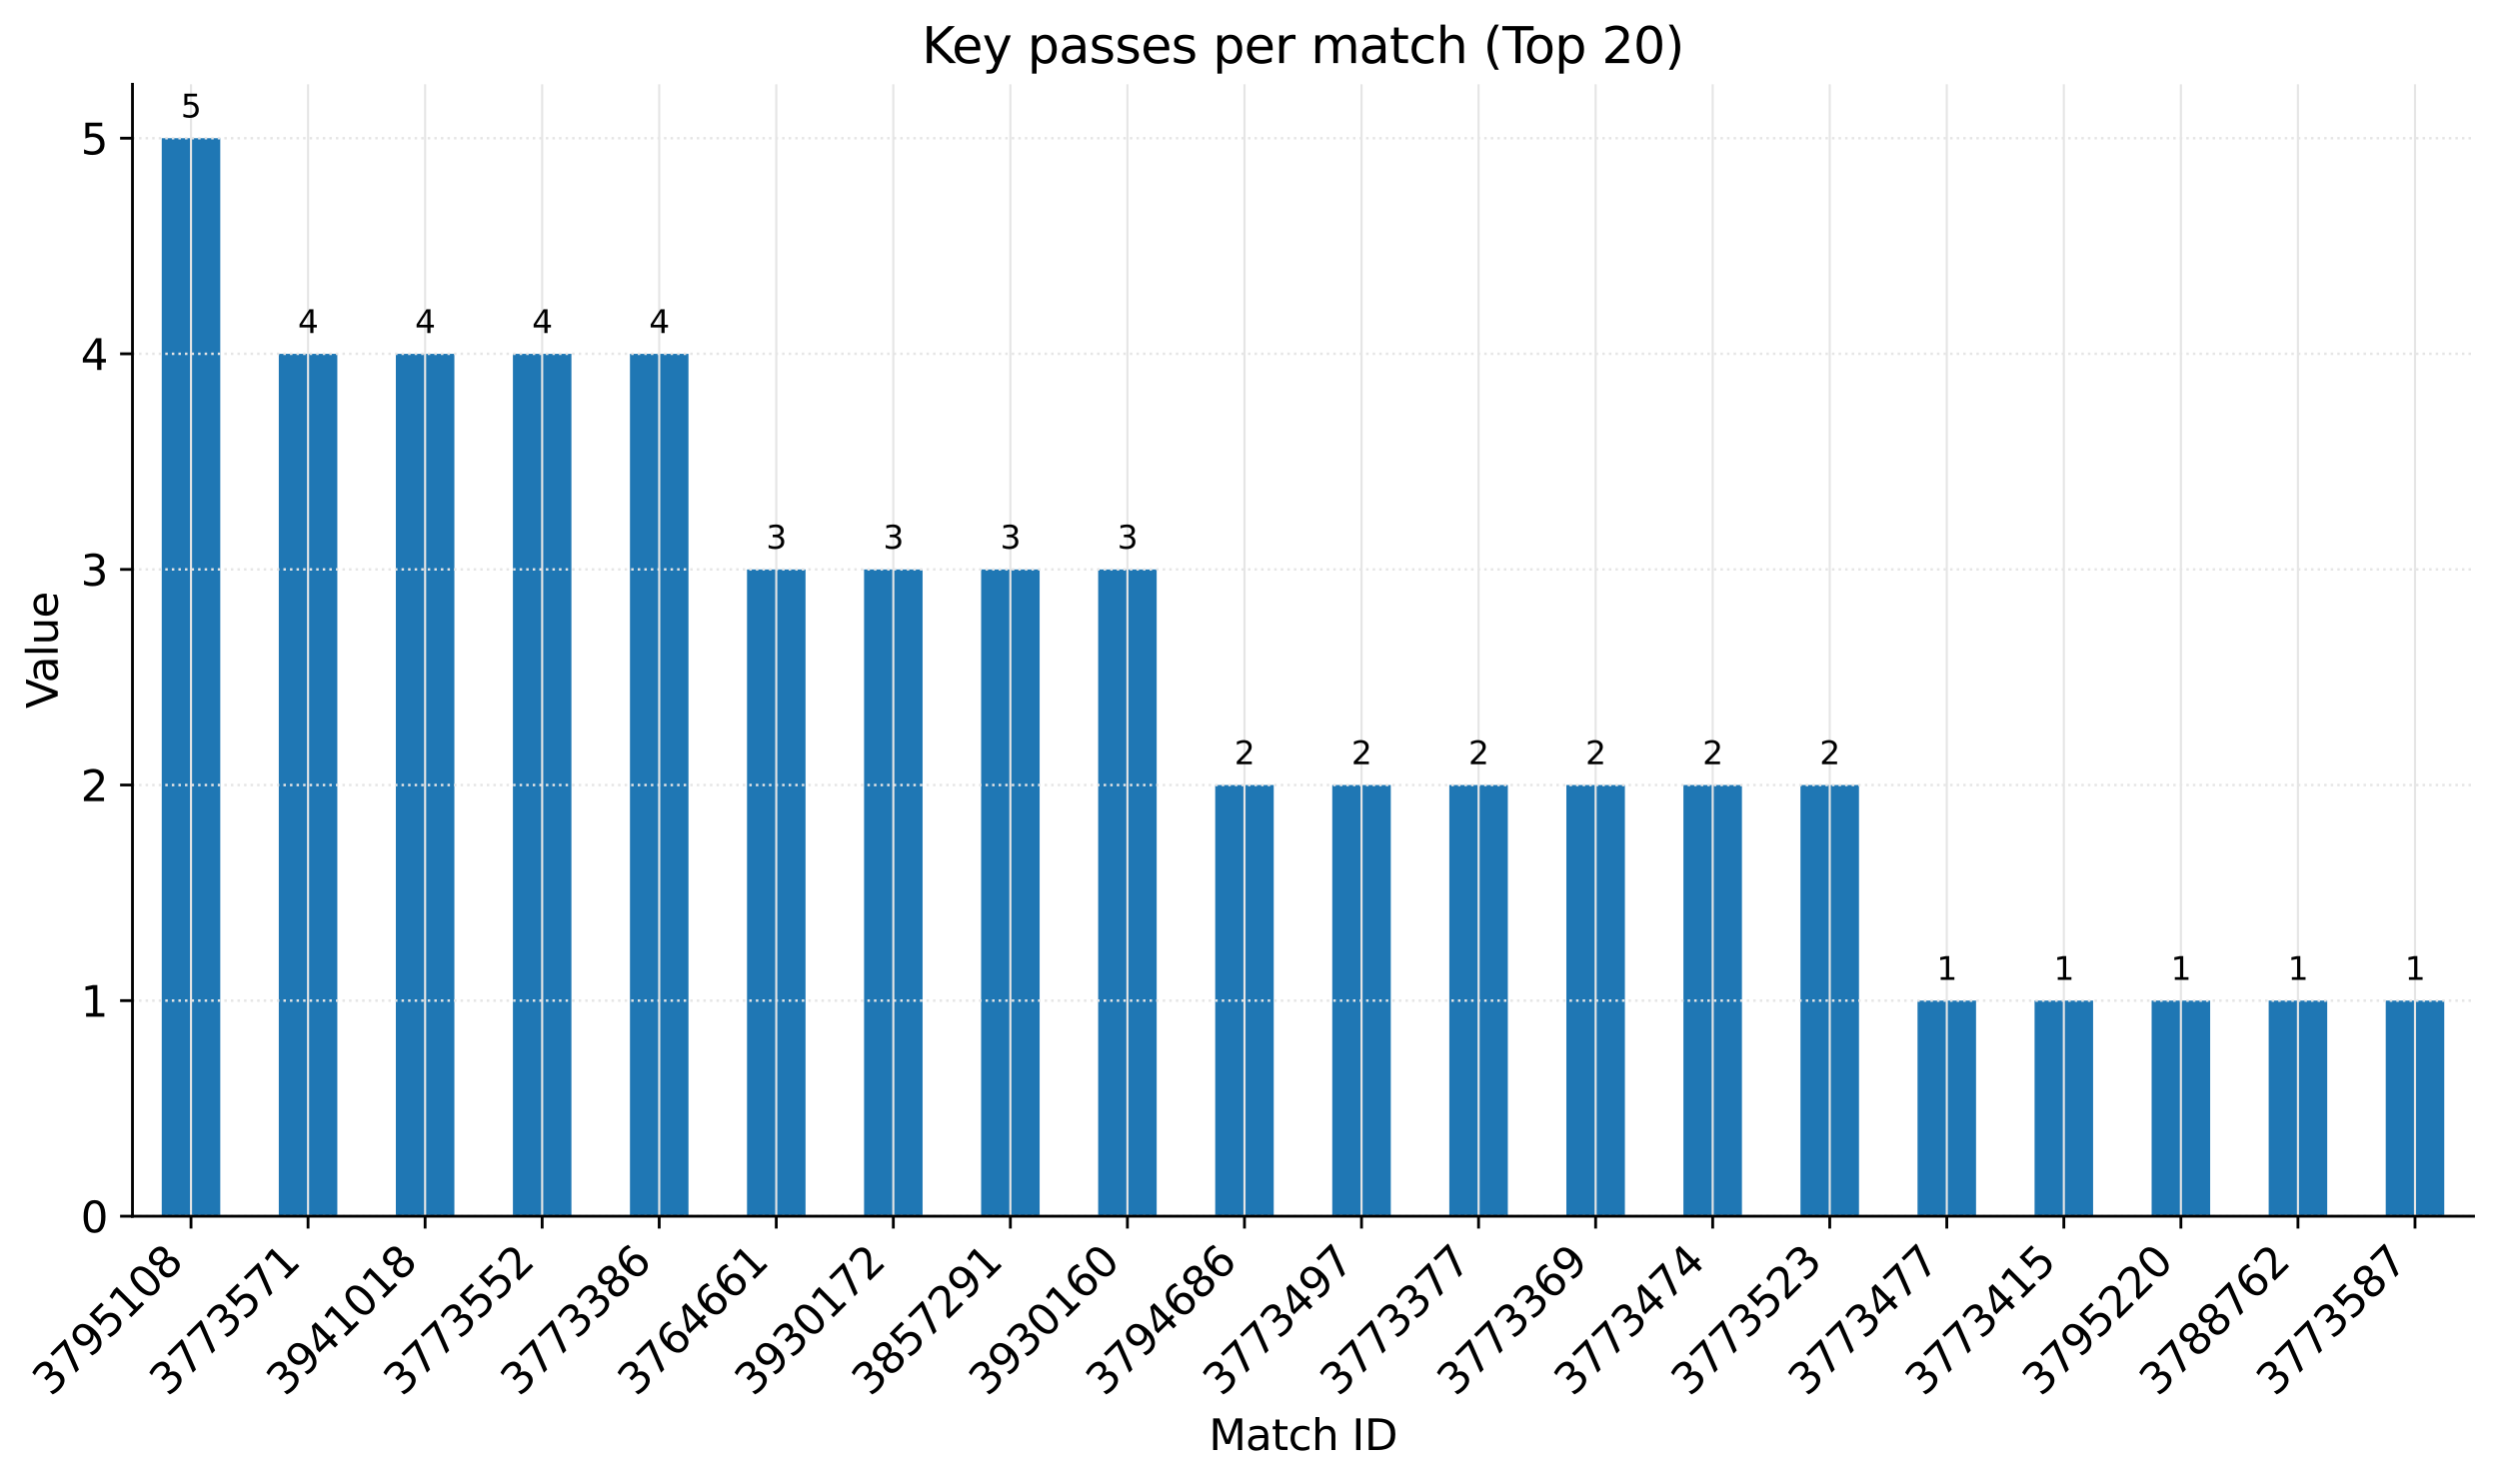 <?xml version="1.0" encoding="utf-8" standalone="no"?>
<!DOCTYPE svg PUBLIC "-//W3C//DTD SVG 1.1//EN"
  "http://www.w3.org/Graphics/SVG/1.1/DTD/svg11.dtd">
<svg xmlns:xlink="http://www.w3.org/1999/xlink" width="706.445pt" height="419.725pt" viewBox="0 0 706.445 419.725" xmlns="http://www.w3.org/2000/svg" version="1.1">
 <defs>
  <style type="text/css">*{stroke-linejoin: round; stroke-linecap: butt}</style>
 </defs>
 <g id="figure_1">
  <g id="patch_1">
   <path d="M 0 419.725 
L 706.445 419.725 
L 706.445 0 
L 0 0 
z
" style="fill: #ffffff"/>
  </g>
  <g id="axes_1">
   <g id="patch_2">
    <path d="M 37.449 343.908 
L 699.245 343.908 
L 699.245 23.838 
L 37.449 23.838 
z
" style="fill: #ffffff"/>
   </g>
   <g id="patch_3">
    <path d="M 45.721 343.908 
L 62.266 343.908 
L 62.266 39.079 
L 45.721 39.079 
z
" clip-path="url(#p2ab19024c1)" style="fill: #1f77b4"/>
   </g>
   <g id="patch_4">
    <path d="M 78.811 343.908 
L 95.356 343.908 
L 95.356 100.045 
L 78.811 100.045 
z
" clip-path="url(#p2ab19024c1)" style="fill: #1f77b4"/>
   </g>
   <g id="patch_5">
    <path d="M 111.901 343.908 
L 128.446 343.908 
L 128.446 100.045 
L 111.901 100.045 
z
" clip-path="url(#p2ab19024c1)" style="fill: #1f77b4"/>
   </g>
   <g id="patch_6">
    <path d="M 144.991 343.908 
L 161.535 343.908 
L 161.535 100.045 
L 144.991 100.045 
z
" clip-path="url(#p2ab19024c1)" style="fill: #1f77b4"/>
   </g>
   <g id="patch_7">
    <path d="M 178.08 343.908 
L 194.625 343.908 
L 194.625 100.045 
L 178.08 100.045 
z
" clip-path="url(#p2ab19024c1)" style="fill: #1f77b4"/>
   </g>
   <g id="patch_8">
    <path d="M 211.17 343.908 
L 227.715 343.908 
L 227.715 161.011 
L 211.17 161.011 
z
" clip-path="url(#p2ab19024c1)" style="fill: #1f77b4"/>
   </g>
   <g id="patch_9">
    <path d="M 244.26 343.908 
L 260.805 343.908 
L 260.805 161.011 
L 244.26 161.011 
z
" clip-path="url(#p2ab19024c1)" style="fill: #1f77b4"/>
   </g>
   <g id="patch_10">
    <path d="M 277.35 343.908 
L 293.895 343.908 
L 293.895 161.011 
L 277.35 161.011 
z
" clip-path="url(#p2ab19024c1)" style="fill: #1f77b4"/>
   </g>
   <g id="patch_11">
    <path d="M 310.44 343.908 
L 326.984 343.908 
L 326.984 161.011 
L 310.44 161.011 
z
" clip-path="url(#p2ab19024c1)" style="fill: #1f77b4"/>
   </g>
   <g id="patch_12">
    <path d="M 343.529 343.908 
L 360.074 343.908 
L 360.074 221.977 
L 343.529 221.977 
z
" clip-path="url(#p2ab19024c1)" style="fill: #1f77b4"/>
   </g>
   <g id="patch_13">
    <path d="M 376.619 343.908 
L 393.164 343.908 
L 393.164 221.977 
L 376.619 221.977 
z
" clip-path="url(#p2ab19024c1)" style="fill: #1f77b4"/>
   </g>
   <g id="patch_14">
    <path d="M 409.709 343.908 
L 426.254 343.908 
L 426.254 221.977 
L 409.709 221.977 
z
" clip-path="url(#p2ab19024c1)" style="fill: #1f77b4"/>
   </g>
   <g id="patch_15">
    <path d="M 442.799 343.908 
L 459.344 343.908 
L 459.344 221.977 
L 442.799 221.977 
z
" clip-path="url(#p2ab19024c1)" style="fill: #1f77b4"/>
   </g>
   <g id="patch_16">
    <path d="M 475.888 343.908 
L 492.433 343.908 
L 492.433 221.977 
L 475.888 221.977 
z
" clip-path="url(#p2ab19024c1)" style="fill: #1f77b4"/>
   </g>
   <g id="patch_17">
    <path d="M 508.978 343.908 
L 525.523 343.908 
L 525.523 221.977 
L 508.978 221.977 
z
" clip-path="url(#p2ab19024c1)" style="fill: #1f77b4"/>
   </g>
   <g id="patch_18">
    <path d="M 542.068 343.908 
L 558.613 343.908 
L 558.613 282.942 
L 542.068 282.942 
z
" clip-path="url(#p2ab19024c1)" style="fill: #1f77b4"/>
   </g>
   <g id="patch_19">
    <path d="M 575.158 343.908 
L 591.703 343.908 
L 591.703 282.942 
L 575.158 282.942 
z
" clip-path="url(#p2ab19024c1)" style="fill: #1f77b4"/>
   </g>
   <g id="patch_20">
    <path d="M 608.248 343.908 
L 624.793 343.908 
L 624.793 282.942 
L 608.248 282.942 
z
" clip-path="url(#p2ab19024c1)" style="fill: #1f77b4"/>
   </g>
   <g id="patch_21">
    <path d="M 641.337 343.908 
L 657.882 343.908 
L 657.882 282.942 
L 641.337 282.942 
z
" clip-path="url(#p2ab19024c1)" style="fill: #1f77b4"/>
   </g>
   <g id="patch_22">
    <path d="M 674.427 343.908 
L 690.972 343.908 
L 690.972 282.942 
L 674.427 282.942 
z
" clip-path="url(#p2ab19024c1)" style="fill: #1f77b4"/>
   </g>
   <g id="matplotlib.axis_1">
    <g id="xtick_1">
     <g id="line2d_1">
      <path d="M 53.994 343.908 
L 53.994 23.838 
" clip-path="url(#p2ab19024c1)" style="fill: none; stroke: #e5e5e5; stroke-width: 0.6; stroke-linecap: square"/>
     </g>
     <g id="line2d_2">
      <defs>
       <path id="m4efffd60f2" d="M 0 0 
L 0 3.5 
" style="stroke: #000000; stroke-width: 0.8"/>
      </defs>
      <g>
       <use xlink:href="#m4efffd60f2" x="53.994" y="343.908" style="stroke: #000000; stroke-width: 0.8"/>
      </g>
     </g>
     <g id="text_1">
      <!-- 3795108 -->
      <g transform="translate(14.438 395.147) rotate(-45) scale(0.12 -0.12)">
       <defs>
        <path id="DejaVuSans-33" d="M 2597 2516 
Q 3050 2419 3304 2112 
Q 3559 1806 3559 1356 
Q 3559 666 3084 287 
Q 2609 -91 1734 -91 
Q 1441 -91 1130 -33 
Q 819 25 488 141 
L 488 750 
Q 750 597 1062 519 
Q 1375 441 1716 441 
Q 2309 441 2620 675 
Q 2931 909 2931 1356 
Q 2931 1769 2642 2001 
Q 2353 2234 1838 2234 
L 1294 2234 
L 1294 2753 
L 1863 2753 
Q 2328 2753 2575 2939 
Q 2822 3125 2822 3475 
Q 2822 3834 2567 4026 
Q 2313 4219 1838 4219 
Q 1578 4219 1281 4162 
Q 984 4106 628 3988 
L 628 4550 
Q 988 4650 1302 4700 
Q 1616 4750 1894 4750 
Q 2613 4750 3031 4423 
Q 3450 4097 3450 3541 
Q 3450 3153 3228 2886 
Q 3006 2619 2597 2516 
z
" transform="scale(0.016)"/>
        <path id="DejaVuSans-37" d="M 525 4666 
L 3525 4666 
L 3525 4397 
L 1831 0 
L 1172 0 
L 2766 4134 
L 525 4134 
L 525 4666 
z
" transform="scale(0.016)"/>
        <path id="DejaVuSans-39" d="M 703 97 
L 703 672 
Q 941 559 1184 500 
Q 1428 441 1663 441 
Q 2288 441 2617 861 
Q 2947 1281 2994 2138 
Q 2813 1869 2534 1725 
Q 2256 1581 1919 1581 
Q 1219 1581 811 2004 
Q 403 2428 403 3163 
Q 403 3881 828 4315 
Q 1253 4750 1959 4750 
Q 2769 4750 3195 4129 
Q 3622 3509 3622 2328 
Q 3622 1225 3098 567 
Q 2575 -91 1691 -91 
Q 1453 -91 1209 -44 
Q 966 3 703 97 
z
M 1959 2075 
Q 2384 2075 2632 2365 
Q 2881 2656 2881 3163 
Q 2881 3666 2632 3958 
Q 2384 4250 1959 4250 
Q 1534 4250 1286 3958 
Q 1038 3666 1038 3163 
Q 1038 2656 1286 2365 
Q 1534 2075 1959 2075 
z
" transform="scale(0.016)"/>
        <path id="DejaVuSans-35" d="M 691 4666 
L 3169 4666 
L 3169 4134 
L 1269 4134 
L 1269 2991 
Q 1406 3038 1543 3061 
Q 1681 3084 1819 3084 
Q 2600 3084 3056 2656 
Q 3513 2228 3513 1497 
Q 3513 744 3044 326 
Q 2575 -91 1722 -91 
Q 1428 -91 1123 -41 
Q 819 9 494 109 
L 494 744 
Q 775 591 1075 516 
Q 1375 441 1709 441 
Q 2250 441 2565 725 
Q 2881 1009 2881 1497 
Q 2881 1984 2565 2268 
Q 2250 2553 1709 2553 
Q 1456 2553 1204 2497 
Q 953 2441 691 2322 
L 691 4666 
z
" transform="scale(0.016)"/>
        <path id="DejaVuSans-31" d="M 794 531 
L 1825 531 
L 1825 4091 
L 703 3866 
L 703 4441 
L 1819 4666 
L 2450 4666 
L 2450 531 
L 3481 531 
L 3481 0 
L 794 0 
L 794 531 
z
" transform="scale(0.016)"/>
        <path id="DejaVuSans-30" d="M 2034 4250 
Q 1547 4250 1301 3770 
Q 1056 3291 1056 2328 
Q 1056 1369 1301 889 
Q 1547 409 2034 409 
Q 2525 409 2770 889 
Q 3016 1369 3016 2328 
Q 3016 3291 2770 3770 
Q 2525 4250 2034 4250 
z
M 2034 4750 
Q 2819 4750 3233 4129 
Q 3647 3509 3647 2328 
Q 3647 1150 3233 529 
Q 2819 -91 2034 -91 
Q 1250 -91 836 529 
Q 422 1150 422 2328 
Q 422 3509 836 4129 
Q 1250 4750 2034 4750 
z
" transform="scale(0.016)"/>
        <path id="DejaVuSans-38" d="M 2034 2216 
Q 1584 2216 1326 1975 
Q 1069 1734 1069 1313 
Q 1069 891 1326 650 
Q 1584 409 2034 409 
Q 2484 409 2743 651 
Q 3003 894 3003 1313 
Q 3003 1734 2745 1975 
Q 2488 2216 2034 2216 
z
M 1403 2484 
Q 997 2584 770 2862 
Q 544 3141 544 3541 
Q 544 4100 942 4425 
Q 1341 4750 2034 4750 
Q 2731 4750 3128 4425 
Q 3525 4100 3525 3541 
Q 3525 3141 3298 2862 
Q 3072 2584 2669 2484 
Q 3125 2378 3379 2068 
Q 3634 1759 3634 1313 
Q 3634 634 3220 271 
Q 2806 -91 2034 -91 
Q 1263 -91 848 271 
Q 434 634 434 1313 
Q 434 1759 690 2068 
Q 947 2378 1403 2484 
z
M 1172 3481 
Q 1172 3119 1398 2916 
Q 1625 2713 2034 2713 
Q 2441 2713 2670 2916 
Q 2900 3119 2900 3481 
Q 2900 3844 2670 4047 
Q 2441 4250 2034 4250 
Q 1625 4250 1398 4047 
Q 1172 3844 1172 3481 
z
" transform="scale(0.016)"/>
       </defs>
       <use xlink:href="#DejaVuSans-33"/>
       <use xlink:href="#DejaVuSans-37" transform="translate(63.623 0)"/>
       <use xlink:href="#DejaVuSans-39" transform="translate(127.246 0)"/>
       <use xlink:href="#DejaVuSans-35" transform="translate(190.869 0)"/>
       <use xlink:href="#DejaVuSans-31" transform="translate(254.492 0)"/>
       <use xlink:href="#DejaVuSans-30" transform="translate(318.115 0)"/>
       <use xlink:href="#DejaVuSans-38" transform="translate(381.738 0)"/>
      </g>
     </g>
    </g>
    <g id="xtick_2">
     <g id="line2d_3">
      <path d="M 87.083 343.908 
L 87.083 23.838 
" clip-path="url(#p2ab19024c1)" style="fill: none; stroke: #e5e5e5; stroke-width: 0.6; stroke-linecap: square"/>
     </g>
     <g id="line2d_4">
      <g>
       <use xlink:href="#m4efffd60f2" x="87.083" y="343.908" style="stroke: #000000; stroke-width: 0.8"/>
      </g>
     </g>
     <g id="text_2">
      <!-- 3773571 -->
      <g transform="translate(47.527 395.147) rotate(-45) scale(0.12 -0.12)">
       <use xlink:href="#DejaVuSans-33"/>
       <use xlink:href="#DejaVuSans-37" transform="translate(63.623 0)"/>
       <use xlink:href="#DejaVuSans-37" transform="translate(127.246 0)"/>
       <use xlink:href="#DejaVuSans-33" transform="translate(190.869 0)"/>
       <use xlink:href="#DejaVuSans-35" transform="translate(254.492 0)"/>
       <use xlink:href="#DejaVuSans-37" transform="translate(318.115 0)"/>
       <use xlink:href="#DejaVuSans-31" transform="translate(381.738 0)"/>
      </g>
     </g>
    </g>
    <g id="xtick_3">
     <g id="line2d_5">
      <path d="M 120.173 343.908 
L 120.173 23.838 
" clip-path="url(#p2ab19024c1)" style="fill: none; stroke: #e5e5e5; stroke-width: 0.6; stroke-linecap: square"/>
     </g>
     <g id="line2d_6">
      <g>
       <use xlink:href="#m4efffd60f2" x="120.173" y="343.908" style="stroke: #000000; stroke-width: 0.8"/>
      </g>
     </g>
     <g id="text_3">
      <!-- 3941018 -->
      <g transform="translate(80.617 395.147) rotate(-45) scale(0.12 -0.12)">
       <defs>
        <path id="DejaVuSans-34" d="M 2419 4116 
L 825 1625 
L 2419 1625 
L 2419 4116 
z
M 2253 4666 
L 3047 4666 
L 3047 1625 
L 3713 1625 
L 3713 1100 
L 3047 1100 
L 3047 0 
L 2419 0 
L 2419 1100 
L 313 1100 
L 313 1709 
L 2253 4666 
z
" transform="scale(0.016)"/>
       </defs>
       <use xlink:href="#DejaVuSans-33"/>
       <use xlink:href="#DejaVuSans-39" transform="translate(63.623 0)"/>
       <use xlink:href="#DejaVuSans-34" transform="translate(127.246 0)"/>
       <use xlink:href="#DejaVuSans-31" transform="translate(190.869 0)"/>
       <use xlink:href="#DejaVuSans-30" transform="translate(254.492 0)"/>
       <use xlink:href="#DejaVuSans-31" transform="translate(318.115 0)"/>
       <use xlink:href="#DejaVuSans-38" transform="translate(381.738 0)"/>
      </g>
     </g>
    </g>
    <g id="xtick_4">
     <g id="line2d_7">
      <path d="M 153.263 343.908 
L 153.263 23.838 
" clip-path="url(#p2ab19024c1)" style="fill: none; stroke: #e5e5e5; stroke-width: 0.6; stroke-linecap: square"/>
     </g>
     <g id="line2d_8">
      <g>
       <use xlink:href="#m4efffd60f2" x="153.263" y="343.908" style="stroke: #000000; stroke-width: 0.8"/>
      </g>
     </g>
     <g id="text_4">
      <!-- 3773552 -->
      <g transform="translate(113.707 395.147) rotate(-45) scale(0.12 -0.12)">
       <defs>
        <path id="DejaVuSans-32" d="M 1228 531 
L 3431 531 
L 3431 0 
L 469 0 
L 469 531 
Q 828 903 1448 1529 
Q 2069 2156 2228 2338 
Q 2531 2678 2651 2914 
Q 2772 3150 2772 3378 
Q 2772 3750 2511 3984 
Q 2250 4219 1831 4219 
Q 1534 4219 1204 4116 
Q 875 4013 500 3803 
L 500 4441 
Q 881 4594 1212 4672 
Q 1544 4750 1819 4750 
Q 2544 4750 2975 4387 
Q 3406 4025 3406 3419 
Q 3406 3131 3298 2873 
Q 3191 2616 2906 2266 
Q 2828 2175 2409 1742 
Q 1991 1309 1228 531 
z
" transform="scale(0.016)"/>
       </defs>
       <use xlink:href="#DejaVuSans-33"/>
       <use xlink:href="#DejaVuSans-37" transform="translate(63.623 0)"/>
       <use xlink:href="#DejaVuSans-37" transform="translate(127.246 0)"/>
       <use xlink:href="#DejaVuSans-33" transform="translate(190.869 0)"/>
       <use xlink:href="#DejaVuSans-35" transform="translate(254.492 0)"/>
       <use xlink:href="#DejaVuSans-35" transform="translate(318.115 0)"/>
       <use xlink:href="#DejaVuSans-32" transform="translate(381.738 0)"/>
      </g>
     </g>
    </g>
    <g id="xtick_5">
     <g id="line2d_9">
      <path d="M 186.353 343.908 
L 186.353 23.838 
" clip-path="url(#p2ab19024c1)" style="fill: none; stroke: #e5e5e5; stroke-width: 0.6; stroke-linecap: square"/>
     </g>
     <g id="line2d_10">
      <g>
       <use xlink:href="#m4efffd60f2" x="186.353" y="343.908" style="stroke: #000000; stroke-width: 0.8"/>
      </g>
     </g>
     <g id="text_5">
      <!-- 3773386 -->
      <g transform="translate(146.797 395.147) rotate(-45) scale(0.12 -0.12)">
       <defs>
        <path id="DejaVuSans-36" d="M 2113 2584 
Q 1688 2584 1439 2293 
Q 1191 2003 1191 1497 
Q 1191 994 1439 701 
Q 1688 409 2113 409 
Q 2538 409 2786 701 
Q 3034 994 3034 1497 
Q 3034 2003 2786 2293 
Q 2538 2584 2113 2584 
z
M 3366 4563 
L 3366 3988 
Q 3128 4100 2886 4159 
Q 2644 4219 2406 4219 
Q 1781 4219 1451 3797 
Q 1122 3375 1075 2522 
Q 1259 2794 1537 2939 
Q 1816 3084 2150 3084 
Q 2853 3084 3261 2657 
Q 3669 2231 3669 1497 
Q 3669 778 3244 343 
Q 2819 -91 2113 -91 
Q 1303 -91 875 529 
Q 447 1150 447 2328 
Q 447 3434 972 4092 
Q 1497 4750 2381 4750 
Q 2619 4750 2861 4703 
Q 3103 4656 3366 4563 
z
" transform="scale(0.016)"/>
       </defs>
       <use xlink:href="#DejaVuSans-33"/>
       <use xlink:href="#DejaVuSans-37" transform="translate(63.623 0)"/>
       <use xlink:href="#DejaVuSans-37" transform="translate(127.246 0)"/>
       <use xlink:href="#DejaVuSans-33" transform="translate(190.869 0)"/>
       <use xlink:href="#DejaVuSans-33" transform="translate(254.492 0)"/>
       <use xlink:href="#DejaVuSans-38" transform="translate(318.115 0)"/>
       <use xlink:href="#DejaVuSans-36" transform="translate(381.738 0)"/>
      </g>
     </g>
    </g>
    <g id="xtick_6">
     <g id="line2d_11">
      <path d="M 219.443 343.908 
L 219.443 23.838 
" clip-path="url(#p2ab19024c1)" style="fill: none; stroke: #e5e5e5; stroke-width: 0.6; stroke-linecap: square"/>
     </g>
     <g id="line2d_12">
      <g>
       <use xlink:href="#m4efffd60f2" x="219.443" y="343.908" style="stroke: #000000; stroke-width: 0.8"/>
      </g>
     </g>
     <g id="text_6">
      <!-- 3764661 -->
      <g transform="translate(179.887 395.147) rotate(-45) scale(0.12 -0.12)">
       <use xlink:href="#DejaVuSans-33"/>
       <use xlink:href="#DejaVuSans-37" transform="translate(63.623 0)"/>
       <use xlink:href="#DejaVuSans-36" transform="translate(127.246 0)"/>
       <use xlink:href="#DejaVuSans-34" transform="translate(190.869 0)"/>
       <use xlink:href="#DejaVuSans-36" transform="translate(254.492 0)"/>
       <use xlink:href="#DejaVuSans-36" transform="translate(318.115 0)"/>
       <use xlink:href="#DejaVuSans-31" transform="translate(381.738 0)"/>
      </g>
     </g>
    </g>
    <g id="xtick_7">
     <g id="line2d_13">
      <path d="M 252.532 343.908 
L 252.532 23.838 
" clip-path="url(#p2ab19024c1)" style="fill: none; stroke: #e5e5e5; stroke-width: 0.6; stroke-linecap: square"/>
     </g>
     <g id="line2d_14">
      <g>
       <use xlink:href="#m4efffd60f2" x="252.532" y="343.908" style="stroke: #000000; stroke-width: 0.8"/>
      </g>
     </g>
     <g id="text_7">
      <!-- 3930172 -->
      <g transform="translate(212.976 395.147) rotate(-45) scale(0.12 -0.12)">
       <use xlink:href="#DejaVuSans-33"/>
       <use xlink:href="#DejaVuSans-39" transform="translate(63.623 0)"/>
       <use xlink:href="#DejaVuSans-33" transform="translate(127.246 0)"/>
       <use xlink:href="#DejaVuSans-30" transform="translate(190.869 0)"/>
       <use xlink:href="#DejaVuSans-31" transform="translate(254.492 0)"/>
       <use xlink:href="#DejaVuSans-37" transform="translate(318.115 0)"/>
       <use xlink:href="#DejaVuSans-32" transform="translate(381.738 0)"/>
      </g>
     </g>
    </g>
    <g id="xtick_8">
     <g id="line2d_15">
      <path d="M 285.622 343.908 
L 285.622 23.838 
" clip-path="url(#p2ab19024c1)" style="fill: none; stroke: #e5e5e5; stroke-width: 0.6; stroke-linecap: square"/>
     </g>
     <g id="line2d_16">
      <g>
       <use xlink:href="#m4efffd60f2" x="285.622" y="343.908" style="stroke: #000000; stroke-width: 0.8"/>
      </g>
     </g>
     <g id="text_8">
      <!-- 3857291 -->
      <g transform="translate(246.066 395.147) rotate(-45) scale(0.12 -0.12)">
       <use xlink:href="#DejaVuSans-33"/>
       <use xlink:href="#DejaVuSans-38" transform="translate(63.623 0)"/>
       <use xlink:href="#DejaVuSans-35" transform="translate(127.246 0)"/>
       <use xlink:href="#DejaVuSans-37" transform="translate(190.869 0)"/>
       <use xlink:href="#DejaVuSans-32" transform="translate(254.492 0)"/>
       <use xlink:href="#DejaVuSans-39" transform="translate(318.115 0)"/>
       <use xlink:href="#DejaVuSans-31" transform="translate(381.738 0)"/>
      </g>
     </g>
    </g>
    <g id="xtick_9">
     <g id="line2d_17">
      <path d="M 318.712 343.908 
L 318.712 23.838 
" clip-path="url(#p2ab19024c1)" style="fill: none; stroke: #e5e5e5; stroke-width: 0.6; stroke-linecap: square"/>
     </g>
     <g id="line2d_18">
      <g>
       <use xlink:href="#m4efffd60f2" x="318.712" y="343.908" style="stroke: #000000; stroke-width: 0.8"/>
      </g>
     </g>
     <g id="text_9">
      <!-- 3930160 -->
      <g transform="translate(279.156 395.147) rotate(-45) scale(0.12 -0.12)">
       <use xlink:href="#DejaVuSans-33"/>
       <use xlink:href="#DejaVuSans-39" transform="translate(63.623 0)"/>
       <use xlink:href="#DejaVuSans-33" transform="translate(127.246 0)"/>
       <use xlink:href="#DejaVuSans-30" transform="translate(190.869 0)"/>
       <use xlink:href="#DejaVuSans-31" transform="translate(254.492 0)"/>
       <use xlink:href="#DejaVuSans-36" transform="translate(318.115 0)"/>
       <use xlink:href="#DejaVuSans-30" transform="translate(381.738 0)"/>
      </g>
     </g>
    </g>
    <g id="xtick_10">
     <g id="line2d_19">
      <path d="M 351.802 343.908 
L 351.802 23.838 
" clip-path="url(#p2ab19024c1)" style="fill: none; stroke: #e5e5e5; stroke-width: 0.6; stroke-linecap: square"/>
     </g>
     <g id="line2d_20">
      <g>
       <use xlink:href="#m4efffd60f2" x="351.802" y="343.908" style="stroke: #000000; stroke-width: 0.8"/>
      </g>
     </g>
     <g id="text_10">
      <!-- 3794686 -->
      <g transform="translate(312.246 395.147) rotate(-45) scale(0.12 -0.12)">
       <use xlink:href="#DejaVuSans-33"/>
       <use xlink:href="#DejaVuSans-37" transform="translate(63.623 0)"/>
       <use xlink:href="#DejaVuSans-39" transform="translate(127.246 0)"/>
       <use xlink:href="#DejaVuSans-34" transform="translate(190.869 0)"/>
       <use xlink:href="#DejaVuSans-36" transform="translate(254.492 0)"/>
       <use xlink:href="#DejaVuSans-38" transform="translate(318.115 0)"/>
       <use xlink:href="#DejaVuSans-36" transform="translate(381.738 0)"/>
      </g>
     </g>
    </g>
    <g id="xtick_11">
     <g id="line2d_21">
      <path d="M 384.892 343.908 
L 384.892 23.838 
" clip-path="url(#p2ab19024c1)" style="fill: none; stroke: #e5e5e5; stroke-width: 0.6; stroke-linecap: square"/>
     </g>
     <g id="line2d_22">
      <g>
       <use xlink:href="#m4efffd60f2" x="384.892" y="343.908" style="stroke: #000000; stroke-width: 0.8"/>
      </g>
     </g>
     <g id="text_11">
      <!-- 3773497 -->
      <g transform="translate(345.336 395.147) rotate(-45) scale(0.12 -0.12)">
       <use xlink:href="#DejaVuSans-33"/>
       <use xlink:href="#DejaVuSans-37" transform="translate(63.623 0)"/>
       <use xlink:href="#DejaVuSans-37" transform="translate(127.246 0)"/>
       <use xlink:href="#DejaVuSans-33" transform="translate(190.869 0)"/>
       <use xlink:href="#DejaVuSans-34" transform="translate(254.492 0)"/>
       <use xlink:href="#DejaVuSans-39" transform="translate(318.115 0)"/>
       <use xlink:href="#DejaVuSans-37" transform="translate(381.738 0)"/>
      </g>
     </g>
    </g>
    <g id="xtick_12">
     <g id="line2d_23">
      <path d="M 417.981 343.908 
L 417.981 23.838 
" clip-path="url(#p2ab19024c1)" style="fill: none; stroke: #e5e5e5; stroke-width: 0.6; stroke-linecap: square"/>
     </g>
     <g id="line2d_24">
      <g>
       <use xlink:href="#m4efffd60f2" x="417.981" y="343.908" style="stroke: #000000; stroke-width: 0.8"/>
      </g>
     </g>
     <g id="text_12">
      <!-- 3773377 -->
      <g transform="translate(378.425 395.147) rotate(-45) scale(0.12 -0.12)">
       <use xlink:href="#DejaVuSans-33"/>
       <use xlink:href="#DejaVuSans-37" transform="translate(63.623 0)"/>
       <use xlink:href="#DejaVuSans-37" transform="translate(127.246 0)"/>
       <use xlink:href="#DejaVuSans-33" transform="translate(190.869 0)"/>
       <use xlink:href="#DejaVuSans-33" transform="translate(254.492 0)"/>
       <use xlink:href="#DejaVuSans-37" transform="translate(318.115 0)"/>
       <use xlink:href="#DejaVuSans-37" transform="translate(381.738 0)"/>
      </g>
     </g>
    </g>
    <g id="xtick_13">
     <g id="line2d_25">
      <path d="M 451.071 343.908 
L 451.071 23.838 
" clip-path="url(#p2ab19024c1)" style="fill: none; stroke: #e5e5e5; stroke-width: 0.6; stroke-linecap: square"/>
     </g>
     <g id="line2d_26">
      <g>
       <use xlink:href="#m4efffd60f2" x="451.071" y="343.908" style="stroke: #000000; stroke-width: 0.8"/>
      </g>
     </g>
     <g id="text_13">
      <!-- 3773369 -->
      <g transform="translate(411.515 395.147) rotate(-45) scale(0.12 -0.12)">
       <use xlink:href="#DejaVuSans-33"/>
       <use xlink:href="#DejaVuSans-37" transform="translate(63.623 0)"/>
       <use xlink:href="#DejaVuSans-37" transform="translate(127.246 0)"/>
       <use xlink:href="#DejaVuSans-33" transform="translate(190.869 0)"/>
       <use xlink:href="#DejaVuSans-33" transform="translate(254.492 0)"/>
       <use xlink:href="#DejaVuSans-36" transform="translate(318.115 0)"/>
       <use xlink:href="#DejaVuSans-39" transform="translate(381.738 0)"/>
      </g>
     </g>
    </g>
    <g id="xtick_14">
     <g id="line2d_27">
      <path d="M 484.161 343.908 
L 484.161 23.838 
" clip-path="url(#p2ab19024c1)" style="fill: none; stroke: #e5e5e5; stroke-width: 0.6; stroke-linecap: square"/>
     </g>
     <g id="line2d_28">
      <g>
       <use xlink:href="#m4efffd60f2" x="484.161" y="343.908" style="stroke: #000000; stroke-width: 0.8"/>
      </g>
     </g>
     <g id="text_14">
      <!-- 3773474 -->
      <g transform="translate(444.605 395.147) rotate(-45) scale(0.12 -0.12)">
       <use xlink:href="#DejaVuSans-33"/>
       <use xlink:href="#DejaVuSans-37" transform="translate(63.623 0)"/>
       <use xlink:href="#DejaVuSans-37" transform="translate(127.246 0)"/>
       <use xlink:href="#DejaVuSans-33" transform="translate(190.869 0)"/>
       <use xlink:href="#DejaVuSans-34" transform="translate(254.492 0)"/>
       <use xlink:href="#DejaVuSans-37" transform="translate(318.115 0)"/>
       <use xlink:href="#DejaVuSans-34" transform="translate(381.738 0)"/>
      </g>
     </g>
    </g>
    <g id="xtick_15">
     <g id="line2d_29">
      <path d="M 517.251 343.908 
L 517.251 23.838 
" clip-path="url(#p2ab19024c1)" style="fill: none; stroke: #e5e5e5; stroke-width: 0.6; stroke-linecap: square"/>
     </g>
     <g id="line2d_30">
      <g>
       <use xlink:href="#m4efffd60f2" x="517.251" y="343.908" style="stroke: #000000; stroke-width: 0.8"/>
      </g>
     </g>
     <g id="text_15">
      <!-- 3773523 -->
      <g transform="translate(477.695 395.147) rotate(-45) scale(0.12 -0.12)">
       <use xlink:href="#DejaVuSans-33"/>
       <use xlink:href="#DejaVuSans-37" transform="translate(63.623 0)"/>
       <use xlink:href="#DejaVuSans-37" transform="translate(127.246 0)"/>
       <use xlink:href="#DejaVuSans-33" transform="translate(190.869 0)"/>
       <use xlink:href="#DejaVuSans-35" transform="translate(254.492 0)"/>
       <use xlink:href="#DejaVuSans-32" transform="translate(318.115 0)"/>
       <use xlink:href="#DejaVuSans-33" transform="translate(381.738 0)"/>
      </g>
     </g>
    </g>
    <g id="xtick_16">
     <g id="line2d_31">
      <path d="M 550.341 343.908 
L 550.341 23.838 
" clip-path="url(#p2ab19024c1)" style="fill: none; stroke: #e5e5e5; stroke-width: 0.6; stroke-linecap: square"/>
     </g>
     <g id="line2d_32">
      <g>
       <use xlink:href="#m4efffd60f2" x="550.341" y="343.908" style="stroke: #000000; stroke-width: 0.8"/>
      </g>
     </g>
     <g id="text_16">
      <!-- 3773477 -->
      <g transform="translate(510.785 395.147) rotate(-45) scale(0.12 -0.12)">
       <use xlink:href="#DejaVuSans-33"/>
       <use xlink:href="#DejaVuSans-37" transform="translate(63.623 0)"/>
       <use xlink:href="#DejaVuSans-37" transform="translate(127.246 0)"/>
       <use xlink:href="#DejaVuSans-33" transform="translate(190.869 0)"/>
       <use xlink:href="#DejaVuSans-34" transform="translate(254.492 0)"/>
       <use xlink:href="#DejaVuSans-37" transform="translate(318.115 0)"/>
       <use xlink:href="#DejaVuSans-37" transform="translate(381.738 0)"/>
      </g>
     </g>
    </g>
    <g id="xtick_17">
     <g id="line2d_33">
      <path d="M 583.43 343.908 
L 583.43 23.838 
" clip-path="url(#p2ab19024c1)" style="fill: none; stroke: #e5e5e5; stroke-width: 0.6; stroke-linecap: square"/>
     </g>
     <g id="line2d_34">
      <g>
       <use xlink:href="#m4efffd60f2" x="583.43" y="343.908" style="stroke: #000000; stroke-width: 0.8"/>
      </g>
     </g>
     <g id="text_17">
      <!-- 3773415 -->
      <g transform="translate(543.874 395.147) rotate(-45) scale(0.12 -0.12)">
       <use xlink:href="#DejaVuSans-33"/>
       <use xlink:href="#DejaVuSans-37" transform="translate(63.623 0)"/>
       <use xlink:href="#DejaVuSans-37" transform="translate(127.246 0)"/>
       <use xlink:href="#DejaVuSans-33" transform="translate(190.869 0)"/>
       <use xlink:href="#DejaVuSans-34" transform="translate(254.492 0)"/>
       <use xlink:href="#DejaVuSans-31" transform="translate(318.115 0)"/>
       <use xlink:href="#DejaVuSans-35" transform="translate(381.738 0)"/>
      </g>
     </g>
    </g>
    <g id="xtick_18">
     <g id="line2d_35">
      <path d="M 616.52 343.908 
L 616.52 23.838 
" clip-path="url(#p2ab19024c1)" style="fill: none; stroke: #e5e5e5; stroke-width: 0.6; stroke-linecap: square"/>
     </g>
     <g id="line2d_36">
      <g>
       <use xlink:href="#m4efffd60f2" x="616.52" y="343.908" style="stroke: #000000; stroke-width: 0.8"/>
      </g>
     </g>
     <g id="text_18">
      <!-- 3795220 -->
      <g transform="translate(576.964 395.147) rotate(-45) scale(0.12 -0.12)">
       <use xlink:href="#DejaVuSans-33"/>
       <use xlink:href="#DejaVuSans-37" transform="translate(63.623 0)"/>
       <use xlink:href="#DejaVuSans-39" transform="translate(127.246 0)"/>
       <use xlink:href="#DejaVuSans-35" transform="translate(190.869 0)"/>
       <use xlink:href="#DejaVuSans-32" transform="translate(254.492 0)"/>
       <use xlink:href="#DejaVuSans-32" transform="translate(318.115 0)"/>
       <use xlink:href="#DejaVuSans-30" transform="translate(381.738 0)"/>
      </g>
     </g>
    </g>
    <g id="xtick_19">
     <g id="line2d_37">
      <path d="M 649.61 343.908 
L 649.61 23.838 
" clip-path="url(#p2ab19024c1)" style="fill: none; stroke: #e5e5e5; stroke-width: 0.6; stroke-linecap: square"/>
     </g>
     <g id="line2d_38">
      <g>
       <use xlink:href="#m4efffd60f2" x="649.61" y="343.908" style="stroke: #000000; stroke-width: 0.8"/>
      </g>
     </g>
     <g id="text_19">
      <!-- 3788762 -->
      <g transform="translate(610.054 395.147) rotate(-45) scale(0.12 -0.12)">
       <use xlink:href="#DejaVuSans-33"/>
       <use xlink:href="#DejaVuSans-37" transform="translate(63.623 0)"/>
       <use xlink:href="#DejaVuSans-38" transform="translate(127.246 0)"/>
       <use xlink:href="#DejaVuSans-38" transform="translate(190.869 0)"/>
       <use xlink:href="#DejaVuSans-37" transform="translate(254.492 0)"/>
       <use xlink:href="#DejaVuSans-36" transform="translate(318.115 0)"/>
       <use xlink:href="#DejaVuSans-32" transform="translate(381.738 0)"/>
      </g>
     </g>
    </g>
    <g id="xtick_20">
     <g id="line2d_39">
      <path d="M 682.7 343.908 
L 682.7 23.838 
" clip-path="url(#p2ab19024c1)" style="fill: none; stroke: #e5e5e5; stroke-width: 0.6; stroke-linecap: square"/>
     </g>
     <g id="line2d_40">
      <g>
       <use xlink:href="#m4efffd60f2" x="682.7" y="343.908" style="stroke: #000000; stroke-width: 0.8"/>
      </g>
     </g>
     <g id="text_20">
      <!-- 3773587 -->
      <g transform="translate(643.144 395.147) rotate(-45) scale(0.12 -0.12)">
       <use xlink:href="#DejaVuSans-33"/>
       <use xlink:href="#DejaVuSans-37" transform="translate(63.623 0)"/>
       <use xlink:href="#DejaVuSans-37" transform="translate(127.246 0)"/>
       <use xlink:href="#DejaVuSans-33" transform="translate(190.869 0)"/>
       <use xlink:href="#DejaVuSans-35" transform="translate(254.492 0)"/>
       <use xlink:href="#DejaVuSans-38" transform="translate(318.115 0)"/>
       <use xlink:href="#DejaVuSans-37" transform="translate(381.738 0)"/>
      </g>
     </g>
    </g>
    <g id="text_21">
     <!-- Match ID -->
     <g transform="translate(341.742 410.03) scale(0.12 -0.12)">
      <defs>
       <path id="DejaVuSans-4d" d="M 628 4666 
L 1569 4666 
L 2759 1491 
L 3956 4666 
L 4897 4666 
L 4897 0 
L 4281 0 
L 4281 4097 
L 3078 897 
L 2444 897 
L 1241 4097 
L 1241 0 
L 628 0 
L 628 4666 
z
" transform="scale(0.016)"/>
       <path id="DejaVuSans-61" d="M 2194 1759 
Q 1497 1759 1228 1600 
Q 959 1441 959 1056 
Q 959 750 1161 570 
Q 1363 391 1709 391 
Q 2188 391 2477 730 
Q 2766 1069 2766 1631 
L 2766 1759 
L 2194 1759 
z
M 3341 1997 
L 3341 0 
L 2766 0 
L 2766 531 
Q 2569 213 2275 61 
Q 1981 -91 1556 -91 
Q 1019 -91 701 211 
Q 384 513 384 1019 
Q 384 1609 779 1909 
Q 1175 2209 1959 2209 
L 2766 2209 
L 2766 2266 
Q 2766 2663 2505 2880 
Q 2244 3097 1772 3097 
Q 1472 3097 1187 3025 
Q 903 2953 641 2809 
L 641 3341 
Q 956 3463 1253 3523 
Q 1550 3584 1831 3584 
Q 2591 3584 2966 3190 
Q 3341 2797 3341 1997 
z
" transform="scale(0.016)"/>
       <path id="DejaVuSans-74" d="M 1172 4494 
L 1172 3500 
L 2356 3500 
L 2356 3053 
L 1172 3053 
L 1172 1153 
Q 1172 725 1289 603 
Q 1406 481 1766 481 
L 2356 481 
L 2356 0 
L 1766 0 
Q 1100 0 847 248 
Q 594 497 594 1153 
L 594 3053 
L 172 3053 
L 172 3500 
L 594 3500 
L 594 4494 
L 1172 4494 
z
" transform="scale(0.016)"/>
       <path id="DejaVuSans-63" d="M 3122 3366 
L 3122 2828 
Q 2878 2963 2633 3030 
Q 2388 3097 2138 3097 
Q 1578 3097 1268 2742 
Q 959 2388 959 1747 
Q 959 1106 1268 751 
Q 1578 397 2138 397 
Q 2388 397 2633 464 
Q 2878 531 3122 666 
L 3122 134 
Q 2881 22 2623 -34 
Q 2366 -91 2075 -91 
Q 1284 -91 818 406 
Q 353 903 353 1747 
Q 353 2603 823 3093 
Q 1294 3584 2113 3584 
Q 2378 3584 2631 3529 
Q 2884 3475 3122 3366 
z
" transform="scale(0.016)"/>
       <path id="DejaVuSans-68" d="M 3513 2113 
L 3513 0 
L 2938 0 
L 2938 2094 
Q 2938 2591 2744 2837 
Q 2550 3084 2163 3084 
Q 1697 3084 1428 2787 
Q 1159 2491 1159 1978 
L 1159 0 
L 581 0 
L 581 4863 
L 1159 4863 
L 1159 2956 
Q 1366 3272 1645 3428 
Q 1925 3584 2291 3584 
Q 2894 3584 3203 3211 
Q 3513 2838 3513 2113 
z
" transform="scale(0.016)"/>
       <path id="DejaVuSans-20" transform="scale(0.016)"/>
       <path id="DejaVuSans-49" d="M 628 4666 
L 1259 4666 
L 1259 0 
L 628 0 
L 628 4666 
z
" transform="scale(0.016)"/>
       <path id="DejaVuSans-44" d="M 1259 4147 
L 1259 519 
L 2022 519 
Q 2988 519 3436 956 
Q 3884 1394 3884 2338 
Q 3884 3275 3436 3711 
Q 2988 4147 2022 4147 
L 1259 4147 
z
M 628 4666 
L 1925 4666 
Q 3281 4666 3915 4102 
Q 4550 3538 4550 2338 
Q 4550 1131 3912 565 
Q 3275 0 1925 0 
L 628 0 
L 628 4666 
z
" transform="scale(0.016)"/>
      </defs>
      <use xlink:href="#DejaVuSans-4d"/>
      <use xlink:href="#DejaVuSans-61" transform="translate(86.279 0)"/>
      <use xlink:href="#DejaVuSans-74" transform="translate(147.559 0)"/>
      <use xlink:href="#DejaVuSans-63" transform="translate(186.768 0)"/>
      <use xlink:href="#DejaVuSans-68" transform="translate(241.748 0)"/>
      <use xlink:href="#DejaVuSans-20" transform="translate(305.127 0)"/>
      <use xlink:href="#DejaVuSans-49" transform="translate(336.914 0)"/>
      <use xlink:href="#DejaVuSans-44" transform="translate(366.406 0)"/>
     </g>
    </g>
   </g>
   <g id="matplotlib.axis_2">
    <g id="ytick_1">
     <g id="line2d_41">
      <path d="M 37.449 343.908 
L 699.245 343.908 
" clip-path="url(#p2ab19024c1)" style="fill: none; stroke-dasharray: 0.7,1.155; stroke-dashoffset: 0; stroke: #e5e5e5; stroke-width: 0.7"/>
     </g>
     <g id="line2d_42">
      <defs>
       <path id="m9544055ea0" d="M 0 0 
L -3.5 0 
" style="stroke: #000000; stroke-width: 0.8"/>
      </defs>
      <g>
       <use xlink:href="#m9544055ea0" x="37.449" y="343.908" style="stroke: #000000; stroke-width: 0.8"/>
      </g>
     </g>
     <g id="text_22">
      <!-- 0 -->
      <g transform="translate(22.814 348.467) scale(0.12 -0.12)">
       <use xlink:href="#DejaVuSans-30"/>
      </g>
     </g>
    </g>
    <g id="ytick_2">
     <g id="line2d_43">
      <path d="M 37.449 282.942 
L 699.245 282.942 
" clip-path="url(#p2ab19024c1)" style="fill: none; stroke-dasharray: 0.7,1.155; stroke-dashoffset: 0; stroke: #e5e5e5; stroke-width: 0.7"/>
     </g>
     <g id="line2d_44">
      <g>
       <use xlink:href="#m9544055ea0" x="37.449" y="282.942" style="stroke: #000000; stroke-width: 0.8"/>
      </g>
     </g>
     <g id="text_23">
      <!-- 1 -->
      <g transform="translate(22.814 287.501) scale(0.12 -0.12)">
       <use xlink:href="#DejaVuSans-31"/>
      </g>
     </g>
    </g>
    <g id="ytick_3">
     <g id="line2d_45">
      <path d="M 37.449 221.977 
L 699.245 221.977 
" clip-path="url(#p2ab19024c1)" style="fill: none; stroke-dasharray: 0.7,1.155; stroke-dashoffset: 0; stroke: #e5e5e5; stroke-width: 0.7"/>
     </g>
     <g id="line2d_46">
      <g>
       <use xlink:href="#m9544055ea0" x="37.449" y="221.977" style="stroke: #000000; stroke-width: 0.8"/>
      </g>
     </g>
     <g id="text_24">
      <!-- 2 -->
      <g transform="translate(22.814 226.536) scale(0.12 -0.12)">
       <use xlink:href="#DejaVuSans-32"/>
      </g>
     </g>
    </g>
    <g id="ytick_4">
     <g id="line2d_47">
      <path d="M 37.449 161.011 
L 699.245 161.011 
" clip-path="url(#p2ab19024c1)" style="fill: none; stroke-dasharray: 0.7,1.155; stroke-dashoffset: 0; stroke: #e5e5e5; stroke-width: 0.7"/>
     </g>
     <g id="line2d_48">
      <g>
       <use xlink:href="#m9544055ea0" x="37.449" y="161.011" style="stroke: #000000; stroke-width: 0.8"/>
      </g>
     </g>
     <g id="text_25">
      <!-- 3 -->
      <g transform="translate(22.814 165.57) scale(0.12 -0.12)">
       <use xlink:href="#DejaVuSans-33"/>
      </g>
     </g>
    </g>
    <g id="ytick_5">
     <g id="line2d_49">
      <path d="M 37.449 100.045 
L 699.245 100.045 
" clip-path="url(#p2ab19024c1)" style="fill: none; stroke-dasharray: 0.7,1.155; stroke-dashoffset: 0; stroke: #e5e5e5; stroke-width: 0.7"/>
     </g>
     <g id="line2d_50">
      <g>
       <use xlink:href="#m9544055ea0" x="37.449" y="100.045" style="stroke: #000000; stroke-width: 0.8"/>
      </g>
     </g>
     <g id="text_26">
      <!-- 4 -->
      <g transform="translate(22.814 104.604) scale(0.12 -0.12)">
       <use xlink:href="#DejaVuSans-34"/>
      </g>
     </g>
    </g>
    <g id="ytick_6">
     <g id="line2d_51">
      <path d="M 37.449 39.079 
L 699.245 39.079 
" clip-path="url(#p2ab19024c1)" style="fill: none; stroke-dasharray: 0.7,1.155; stroke-dashoffset: 0; stroke: #e5e5e5; stroke-width: 0.7"/>
     </g>
     <g id="line2d_52">
      <g>
       <use xlink:href="#m9544055ea0" x="37.449" y="39.079" style="stroke: #000000; stroke-width: 0.8"/>
      </g>
     </g>
     <g id="text_27">
      <!-- 5 -->
      <g transform="translate(22.814 43.638) scale(0.12 -0.12)">
       <use xlink:href="#DejaVuSans-35"/>
      </g>
     </g>
    </g>
    <g id="text_28">
     <!-- Value -->
     <g transform="translate(16.318 200.35) rotate(-90) scale(0.12 -0.12)">
      <defs>
       <path id="DejaVuSans-56" d="M 1831 0 
L 50 4666 
L 709 4666 
L 2188 738 
L 3669 4666 
L 4325 4666 
L 2547 0 
L 1831 0 
z
" transform="scale(0.016)"/>
       <path id="DejaVuSans-6c" d="M 603 4863 
L 1178 4863 
L 1178 0 
L 603 0 
L 603 4863 
z
" transform="scale(0.016)"/>
       <path id="DejaVuSans-75" d="M 544 1381 
L 544 3500 
L 1119 3500 
L 1119 1403 
Q 1119 906 1312 657 
Q 1506 409 1894 409 
Q 2359 409 2629 706 
Q 2900 1003 2900 1516 
L 2900 3500 
L 3475 3500 
L 3475 0 
L 2900 0 
L 2900 538 
Q 2691 219 2414 64 
Q 2138 -91 1772 -91 
Q 1169 -91 856 284 
Q 544 659 544 1381 
z
M 1991 3584 
L 1991 3584 
z
" transform="scale(0.016)"/>
       <path id="DejaVuSans-65" d="M 3597 1894 
L 3597 1613 
L 953 1613 
Q 991 1019 1311 708 
Q 1631 397 2203 397 
Q 2534 397 2845 478 
Q 3156 559 3463 722 
L 3463 178 
Q 3153 47 2828 -22 
Q 2503 -91 2169 -91 
Q 1331 -91 842 396 
Q 353 884 353 1716 
Q 353 2575 817 3079 
Q 1281 3584 2069 3584 
Q 2775 3584 3186 3129 
Q 3597 2675 3597 1894 
z
M 3022 2063 
Q 3016 2534 2758 2815 
Q 2500 3097 2075 3097 
Q 1594 3097 1305 2825 
Q 1016 2553 972 2059 
L 3022 2063 
z
" transform="scale(0.016)"/>
      </defs>
      <use xlink:href="#DejaVuSans-56"/>
      <use xlink:href="#DejaVuSans-61" transform="translate(60.658 0)"/>
      <use xlink:href="#DejaVuSans-6c" transform="translate(121.938 0)"/>
      <use xlink:href="#DejaVuSans-75" transform="translate(149.721 0)"/>
      <use xlink:href="#DejaVuSans-65" transform="translate(213.1 0)"/>
     </g>
    </g>
   </g>
   <g id="patch_23">
    <path d="M 37.449 343.908 
L 37.449 23.838 
" style="fill: none; stroke: #000000; stroke-width: 0.8; stroke-linejoin: miter; stroke-linecap: square"/>
   </g>
   <g id="patch_24">
    <path d="M 37.449 343.908 
L 699.245 343.908 
" style="fill: none; stroke: #000000; stroke-width: 0.8; stroke-linejoin: miter; stroke-linecap: square"/>
   </g>
   <g id="text_29">
    <!-- 5 -->
    <g transform="translate(51.131 33.208) scale(0.09 -0.09)">
     <use xlink:href="#DejaVuSans-35"/>
    </g>
   </g>
   <g id="text_30">
    <!-- 4 -->
    <g transform="translate(84.22 94.173) scale(0.09 -0.09)">
     <use xlink:href="#DejaVuSans-34"/>
    </g>
   </g>
   <g id="text_31">
    <!-- 4 -->
    <g transform="translate(117.31 94.173) scale(0.09 -0.09)">
     <use xlink:href="#DejaVuSans-34"/>
    </g>
   </g>
   <g id="text_32">
    <!-- 4 -->
    <g transform="translate(150.4 94.173) scale(0.09 -0.09)">
     <use xlink:href="#DejaVuSans-34"/>
    </g>
   </g>
   <g id="text_33">
    <!-- 4 -->
    <g transform="translate(183.49 94.173) scale(0.09 -0.09)">
     <use xlink:href="#DejaVuSans-34"/>
    </g>
   </g>
   <g id="text_34">
    <!-- 3 -->
    <g transform="translate(216.579 155.139) scale(0.09 -0.09)">
     <use xlink:href="#DejaVuSans-33"/>
    </g>
   </g>
   <g id="text_35">
    <!-- 3 -->
    <g transform="translate(249.669 155.139) scale(0.09 -0.09)">
     <use xlink:href="#DejaVuSans-33"/>
    </g>
   </g>
   <g id="text_36">
    <!-- 3 -->
    <g transform="translate(282.759 155.139) scale(0.09 -0.09)">
     <use xlink:href="#DejaVuSans-33"/>
    </g>
   </g>
   <g id="text_37">
    <!-- 3 -->
    <g transform="translate(315.849 155.139) scale(0.09 -0.09)">
     <use xlink:href="#DejaVuSans-33"/>
    </g>
   </g>
   <g id="text_38">
    <!-- 2 -->
    <g transform="translate(348.939 216.105) scale(0.09 -0.09)">
     <use xlink:href="#DejaVuSans-32"/>
    </g>
   </g>
   <g id="text_39">
    <!-- 2 -->
    <g transform="translate(382.028 216.105) scale(0.09 -0.09)">
     <use xlink:href="#DejaVuSans-32"/>
    </g>
   </g>
   <g id="text_40">
    <!-- 2 -->
    <g transform="translate(415.118 216.105) scale(0.09 -0.09)">
     <use xlink:href="#DejaVuSans-32"/>
    </g>
   </g>
   <g id="text_41">
    <!-- 2 -->
    <g transform="translate(448.208 216.105) scale(0.09 -0.09)">
     <use xlink:href="#DejaVuSans-32"/>
    </g>
   </g>
   <g id="text_42">
    <!-- 2 -->
    <g transform="translate(481.298 216.105) scale(0.09 -0.09)">
     <use xlink:href="#DejaVuSans-32"/>
    </g>
   </g>
   <g id="text_43">
    <!-- 2 -->
    <g transform="translate(514.388 216.105) scale(0.09 -0.09)">
     <use xlink:href="#DejaVuSans-32"/>
    </g>
   </g>
   <g id="text_44">
    <!-- 1 -->
    <g transform="translate(547.477 277.071) scale(0.09 -0.09)">
     <use xlink:href="#DejaVuSans-31"/>
    </g>
   </g>
   <g id="text_45">
    <!-- 1 -->
    <g transform="translate(580.567 277.071) scale(0.09 -0.09)">
     <use xlink:href="#DejaVuSans-31"/>
    </g>
   </g>
   <g id="text_46">
    <!-- 1 -->
    <g transform="translate(613.657 277.071) scale(0.09 -0.09)">
     <use xlink:href="#DejaVuSans-31"/>
    </g>
   </g>
   <g id="text_47">
    <!-- 1 -->
    <g transform="translate(646.747 277.071) scale(0.09 -0.09)">
     <use xlink:href="#DejaVuSans-31"/>
    </g>
   </g>
   <g id="text_48">
    <!-- 1 -->
    <g transform="translate(679.837 277.071) scale(0.09 -0.09)">
     <use xlink:href="#DejaVuSans-31"/>
    </g>
   </g>
   <g id="text_49">
    <!-- Key passes per match (Top 20) -->
    <g transform="translate(260.604 17.838) scale(0.14 -0.14)">
     <defs>
      <path id="DejaVuSans-4b" d="M 628 4666 
L 1259 4666 
L 1259 2694 
L 3353 4666 
L 4166 4666 
L 1850 2491 
L 4331 0 
L 3500 0 
L 1259 2247 
L 1259 0 
L 628 0 
L 628 4666 
z
" transform="scale(0.016)"/>
      <path id="DejaVuSans-79" d="M 2059 -325 
Q 1816 -950 1584 -1140 
Q 1353 -1331 966 -1331 
L 506 -1331 
L 506 -850 
L 844 -850 
Q 1081 -850 1212 -737 
Q 1344 -625 1503 -206 
L 1606 56 
L 191 3500 
L 800 3500 
L 1894 763 
L 2988 3500 
L 3597 3500 
L 2059 -325 
z
" transform="scale(0.016)"/>
      <path id="DejaVuSans-70" d="M 1159 525 
L 1159 -1331 
L 581 -1331 
L 581 3500 
L 1159 3500 
L 1159 2969 
Q 1341 3281 1617 3432 
Q 1894 3584 2278 3584 
Q 2916 3584 3314 3078 
Q 3713 2572 3713 1747 
Q 3713 922 3314 415 
Q 2916 -91 2278 -91 
Q 1894 -91 1617 61 
Q 1341 213 1159 525 
z
M 3116 1747 
Q 3116 2381 2855 2742 
Q 2594 3103 2138 3103 
Q 1681 3103 1420 2742 
Q 1159 2381 1159 1747 
Q 1159 1113 1420 752 
Q 1681 391 2138 391 
Q 2594 391 2855 752 
Q 3116 1113 3116 1747 
z
" transform="scale(0.016)"/>
      <path id="DejaVuSans-73" d="M 2834 3397 
L 2834 2853 
Q 2591 2978 2328 3040 
Q 2066 3103 1784 3103 
Q 1356 3103 1142 2972 
Q 928 2841 928 2578 
Q 928 2378 1081 2264 
Q 1234 2150 1697 2047 
L 1894 2003 
Q 2506 1872 2764 1633 
Q 3022 1394 3022 966 
Q 3022 478 2636 193 
Q 2250 -91 1575 -91 
Q 1294 -91 989 -36 
Q 684 19 347 128 
L 347 722 
Q 666 556 975 473 
Q 1284 391 1588 391 
Q 1994 391 2212 530 
Q 2431 669 2431 922 
Q 2431 1156 2273 1281 
Q 2116 1406 1581 1522 
L 1381 1569 
Q 847 1681 609 1914 
Q 372 2147 372 2553 
Q 372 3047 722 3315 
Q 1072 3584 1716 3584 
Q 2034 3584 2315 3537 
Q 2597 3491 2834 3397 
z
" transform="scale(0.016)"/>
      <path id="DejaVuSans-72" d="M 2631 2963 
Q 2534 3019 2420 3045 
Q 2306 3072 2169 3072 
Q 1681 3072 1420 2755 
Q 1159 2438 1159 1844 
L 1159 0 
L 581 0 
L 581 3500 
L 1159 3500 
L 1159 2956 
Q 1341 3275 1631 3429 
Q 1922 3584 2338 3584 
Q 2397 3584 2469 3576 
Q 2541 3569 2628 3553 
L 2631 2963 
z
" transform="scale(0.016)"/>
      <path id="DejaVuSans-6d" d="M 3328 2828 
Q 3544 3216 3844 3400 
Q 4144 3584 4550 3584 
Q 5097 3584 5394 3201 
Q 5691 2819 5691 2113 
L 5691 0 
L 5113 0 
L 5113 2094 
Q 5113 2597 4934 2840 
Q 4756 3084 4391 3084 
Q 3944 3084 3684 2787 
Q 3425 2491 3425 1978 
L 3425 0 
L 2847 0 
L 2847 2094 
Q 2847 2600 2669 2842 
Q 2491 3084 2119 3084 
Q 1678 3084 1418 2786 
Q 1159 2488 1159 1978 
L 1159 0 
L 581 0 
L 581 3500 
L 1159 3500 
L 1159 2956 
Q 1356 3278 1631 3431 
Q 1906 3584 2284 3584 
Q 2666 3584 2933 3390 
Q 3200 3197 3328 2828 
z
" transform="scale(0.016)"/>
      <path id="DejaVuSans-28" d="M 1984 4856 
Q 1566 4138 1362 3434 
Q 1159 2731 1159 2009 
Q 1159 1288 1364 580 
Q 1569 -128 1984 -844 
L 1484 -844 
Q 1016 -109 783 600 
Q 550 1309 550 2009 
Q 550 2706 781 3412 
Q 1013 4119 1484 4856 
L 1984 4856 
z
" transform="scale(0.016)"/>
      <path id="DejaVuSans-54" d="M -19 4666 
L 3928 4666 
L 3928 4134 
L 2272 4134 
L 2272 0 
L 1638 0 
L 1638 4134 
L -19 4134 
L -19 4666 
z
" transform="scale(0.016)"/>
      <path id="DejaVuSans-6f" d="M 1959 3097 
Q 1497 3097 1228 2736 
Q 959 2375 959 1747 
Q 959 1119 1226 758 
Q 1494 397 1959 397 
Q 2419 397 2687 759 
Q 2956 1122 2956 1747 
Q 2956 2369 2687 2733 
Q 2419 3097 1959 3097 
z
M 1959 3584 
Q 2709 3584 3137 3096 
Q 3566 2609 3566 1747 
Q 3566 888 3137 398 
Q 2709 -91 1959 -91 
Q 1206 -91 779 398 
Q 353 888 353 1747 
Q 353 2609 779 3096 
Q 1206 3584 1959 3584 
z
" transform="scale(0.016)"/>
      <path id="DejaVuSans-29" d="M 513 4856 
L 1013 4856 
Q 1481 4119 1714 3412 
Q 1947 2706 1947 2009 
Q 1947 1309 1714 600 
Q 1481 -109 1013 -844 
L 513 -844 
Q 928 -128 1133 580 
Q 1338 1288 1338 2009 
Q 1338 2731 1133 3434 
Q 928 4138 513 4856 
z
" transform="scale(0.016)"/>
     </defs>
     <use xlink:href="#DejaVuSans-4b"/>
     <use xlink:href="#DejaVuSans-65" transform="translate(60.576 0)"/>
     <use xlink:href="#DejaVuSans-79" transform="translate(122.1 0)"/>
     <use xlink:href="#DejaVuSans-20" transform="translate(181.279 0)"/>
     <use xlink:href="#DejaVuSans-70" transform="translate(213.066 0)"/>
     <use xlink:href="#DejaVuSans-61" transform="translate(276.543 0)"/>
     <use xlink:href="#DejaVuSans-73" transform="translate(337.822 0)"/>
     <use xlink:href="#DejaVuSans-73" transform="translate(389.922 0)"/>
     <use xlink:href="#DejaVuSans-65" transform="translate(442.021 0)"/>
     <use xlink:href="#DejaVuSans-73" transform="translate(503.545 0)"/>
     <use xlink:href="#DejaVuSans-20" transform="translate(555.645 0)"/>
     <use xlink:href="#DejaVuSans-70" transform="translate(587.432 0)"/>
     <use xlink:href="#DejaVuSans-65" transform="translate(650.908 0)"/>
     <use xlink:href="#DejaVuSans-72" transform="translate(712.432 0)"/>
     <use xlink:href="#DejaVuSans-20" transform="translate(753.545 0)"/>
     <use xlink:href="#DejaVuSans-6d" transform="translate(785.332 0)"/>
     <use xlink:href="#DejaVuSans-61" transform="translate(882.744 0)"/>
     <use xlink:href="#DejaVuSans-74" transform="translate(944.023 0)"/>
     <use xlink:href="#DejaVuSans-63" transform="translate(983.232 0)"/>
     <use xlink:href="#DejaVuSans-68" transform="translate(1038.213 0)"/>
     <use xlink:href="#DejaVuSans-20" transform="translate(1101.592 0)"/>
     <use xlink:href="#DejaVuSans-28" transform="translate(1133.379 0)"/>
     <use xlink:href="#DejaVuSans-54" transform="translate(1172.393 0)"/>
     <use xlink:href="#DejaVuSans-6f" transform="translate(1216.477 0)"/>
     <use xlink:href="#DejaVuSans-70" transform="translate(1277.658 0)"/>
     <use xlink:href="#DejaVuSans-20" transform="translate(1341.135 0)"/>
     <use xlink:href="#DejaVuSans-32" transform="translate(1372.922 0)"/>
     <use xlink:href="#DejaVuSans-30" transform="translate(1436.545 0)"/>
     <use xlink:href="#DejaVuSans-29" transform="translate(1500.168 0)"/>
    </g>
   </g>
  </g>
 </g>
 <defs>
  <clipPath id="p2ab19024c1">
   <rect x="37.449" y="23.838" width="661.796" height="320.07"/>
  </clipPath>
 </defs>
</svg>
